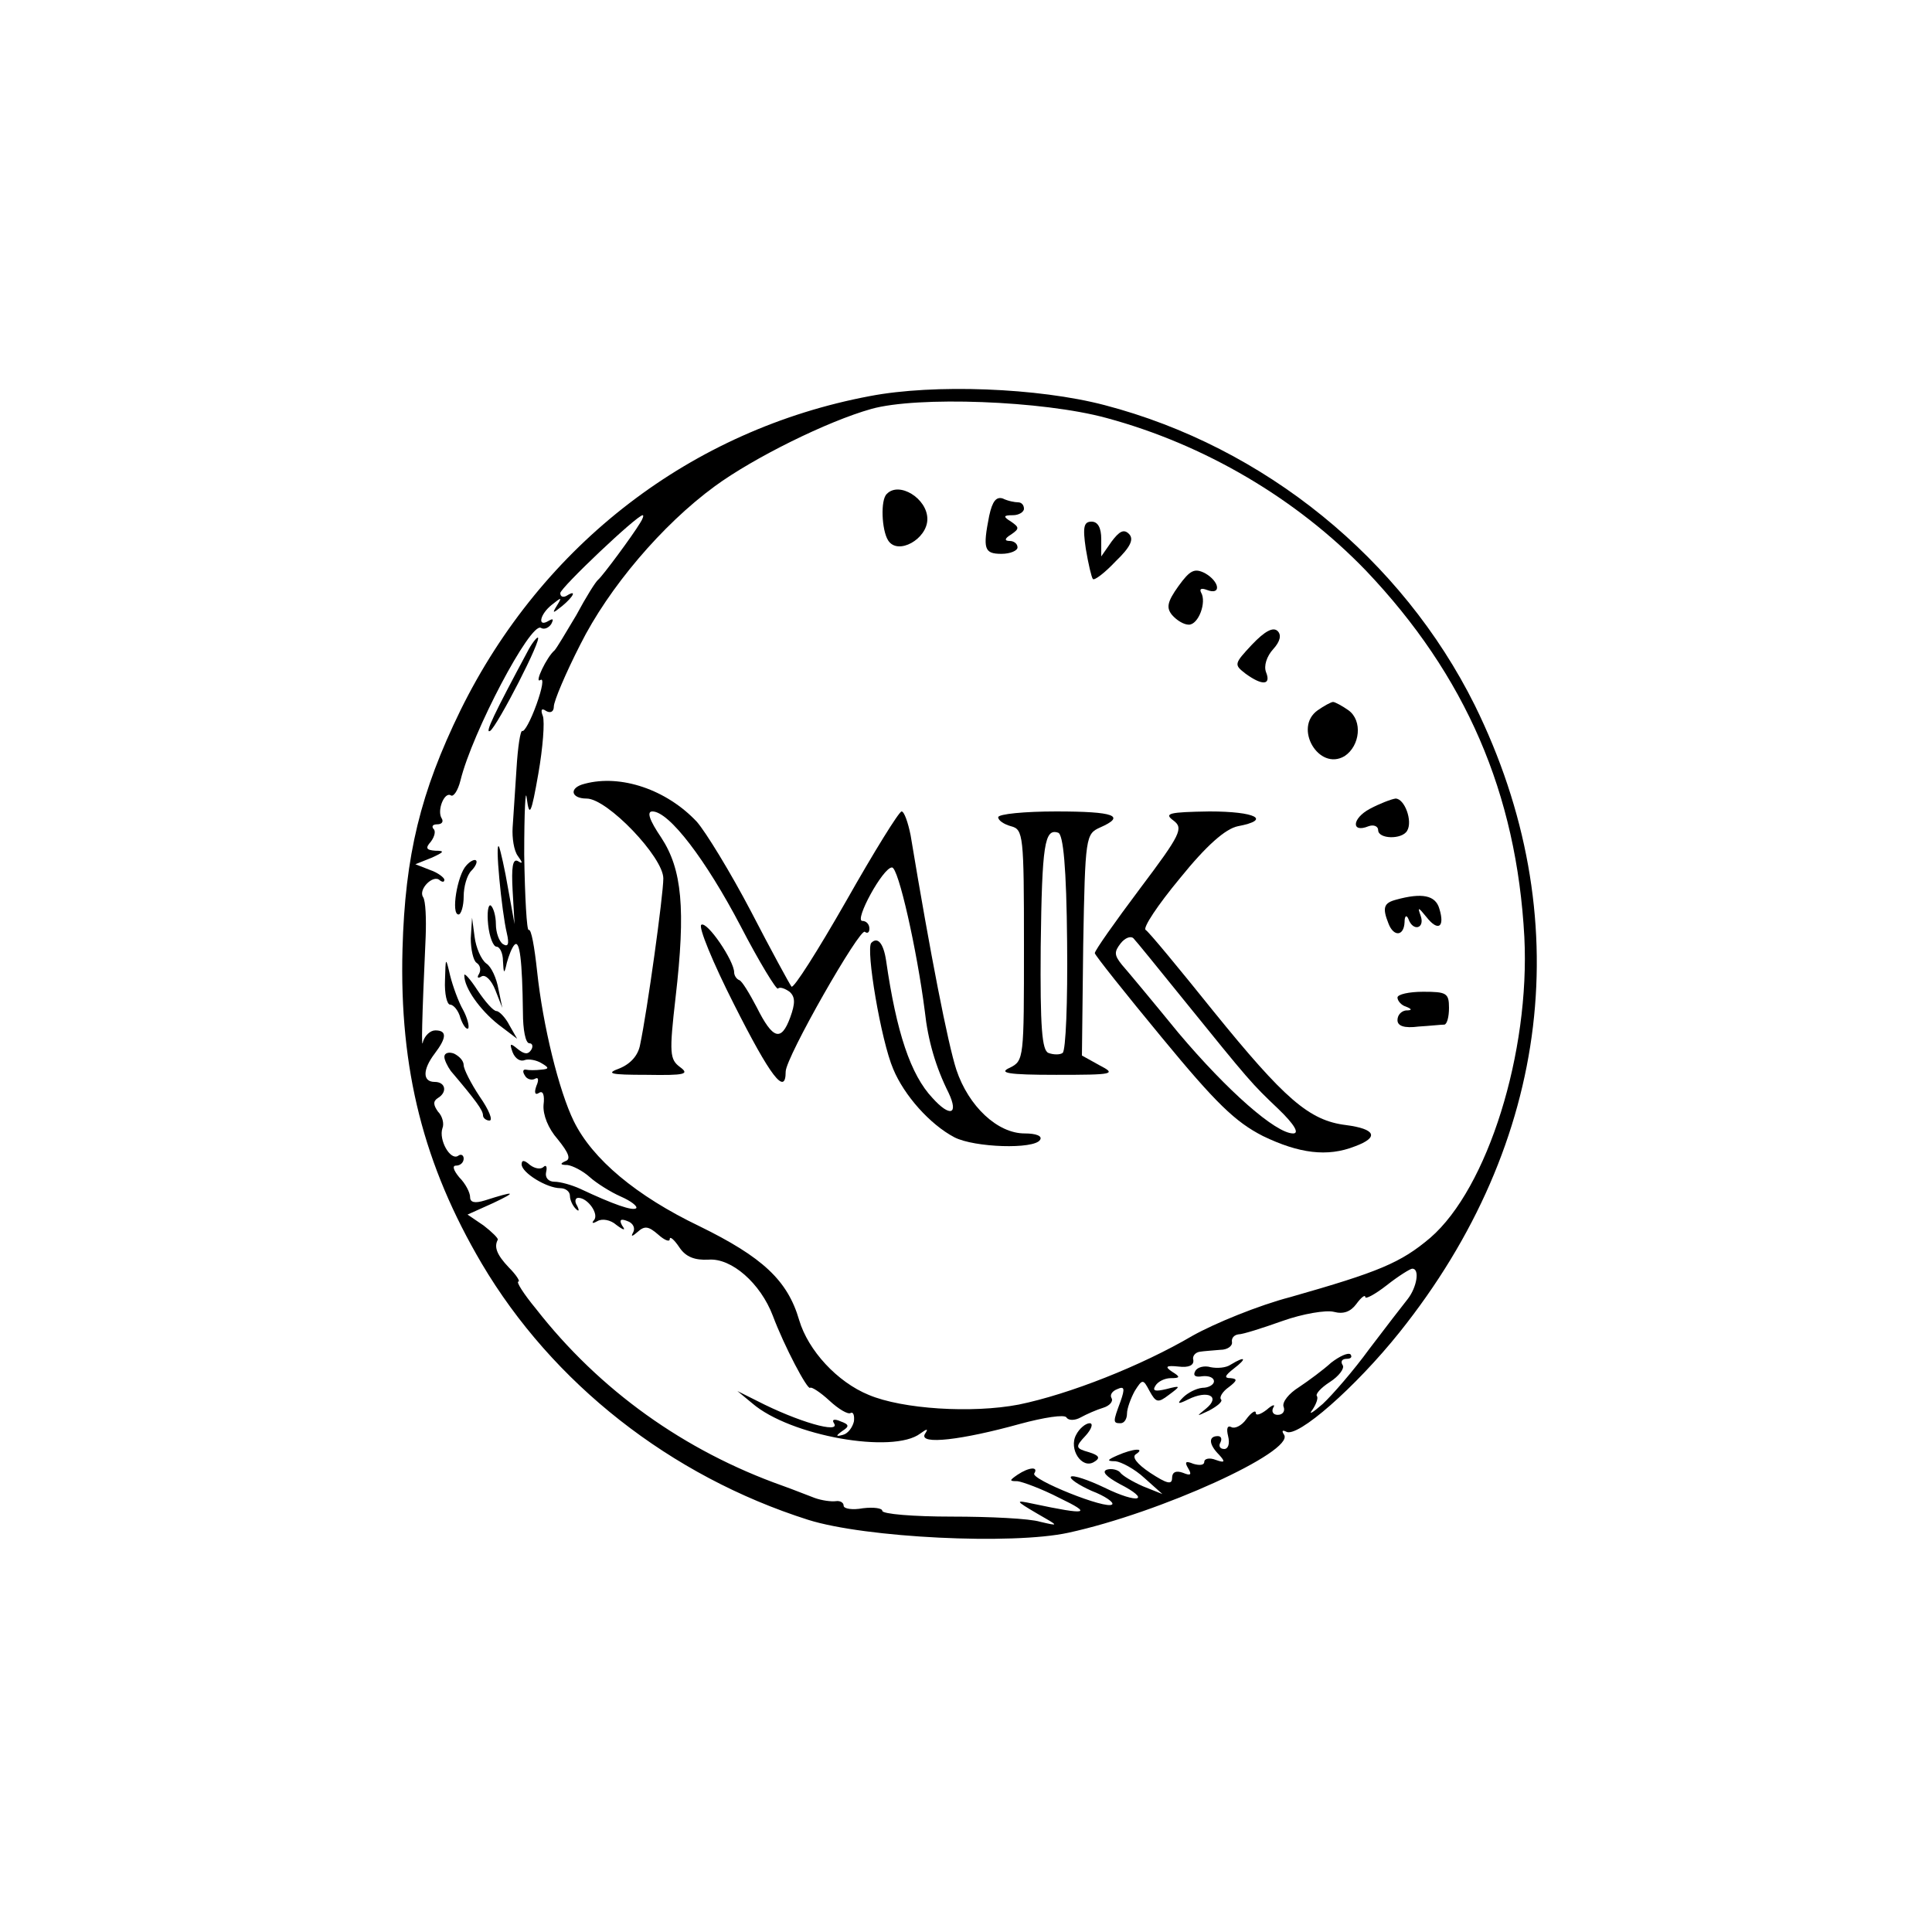 <?xml version="1.0" standalone="no"?>
<!DOCTYPE svg PUBLIC "-//W3C//DTD SVG 20010904//EN"
 "http://www.w3.org/TR/2001/REC-SVG-20010904/DTD/svg10.dtd">
<svg version="1.0" xmlns="http://www.w3.org/2000/svg"
 width="300pt" height="300pt" viewBox="0 0 300 300"
 preserveAspectRatio="xMidYMid meet">
<g transform="translate(0,300) scale(0.1,-0.1)"
fill="#000000" stroke="none">
<path d="M1351 2385 c-277 -52 -509 -230 -636 -488 -62 -127 -86 -225 -90
-371 -5 -187 33 -335 123 -488 110 -186 293 -330 507 -398 89 -28 317 -39 404
-20 143 31 351 126 335 152 -4 6 -3 8 3 5 17 -11 108 69 176 154 236 295 278
647 117 974 -113 227 -326 401 -575 466 -103 27 -265 33 -364 14z m367 -34
c152 -41 295 -125 403 -237 155 -163 234 -346 246 -569 9 -179 -57 -390 -146
-467 -46 -39 -80 -53 -217 -92 -50 -13 -118 -41 -152 -60 -80 -47 -192 -91
-270 -107 -73 -14 -181 -7 -233 15 -49 20 -94 69 -108 116 -18 62 -57 98 -155
146 -98 47 -166 104 -195 163 -23 47 -48 148 -57 233 -4 37 -9 66 -13 64 -3
-2 -6 51 -7 117 0 67 2 106 4 87 4 -30 7 -24 18 39 7 40 10 80 7 89 -4 10 -2
13 5 8 7 -4 12 -1 12 7 0 8 18 51 41 96 44 88 127 186 209 246 60 44 175 101
243 120 71 20 266 13 365 -14z m-724 -163 c-12 -20 -58 -82 -65 -88 -4 -3 -19
-27 -34 -55 -16 -27 -31 -52 -34 -55 -12 -10 -32 -52 -22 -46 6 4 3 -13 -6
-38 -9 -25 -19 -43 -22 -41 -3 1 -7 -25 -9 -59 -2 -33 -5 -74 -6 -91 -1 -16 2
-36 8 -44 8 -11 8 -13 0 -8 -8 4 -10 -10 -8 -46 l3 -52 -10 55 c-5 30 -12 60
-14 65 -7 13 4 -101 12 -134 4 -17 2 -22 -6 -17 -6 4 -11 18 -11 31 0 13 -4
26 -8 29 -4 2 -6 -11 -4 -30 2 -19 8 -34 13 -34 5 0 10 -10 10 -22 1 -21 2
-21 6 -3 3 11 8 24 12 28 8 8 12 -24 13 -105 0 -27 4 -48 10 -48 5 0 6 -5 3
-10 -5 -8 -11 -7 -21 1 -12 10 -13 9 -8 -5 4 -10 12 -15 19 -12 6 2 18 0 26
-5 12 -7 12 -9 -1 -10 -8 -1 -19 -1 -23 0 -5 1 -6 -3 -2 -9 3 -6 11 -8 16 -5
5 3 6 -2 2 -11 -4 -11 -2 -15 4 -11 6 4 9 -3 7 -19 -1 -15 7 -36 22 -53 17
-21 21 -31 12 -34 -9 -4 -8 -6 3 -6 8 -1 24 -9 35 -19 10 -9 32 -23 48 -30 16
-7 26 -15 24 -18 -5 -5 -36 6 -87 30 -13 6 -31 11 -40 11 -9 0 -15 6 -13 15 2
8 0 12 -4 8 -4 -4 -13 -3 -21 3 -9 8 -13 8 -13 1 0 -13 39 -37 60 -37 8 0 15
-5 15 -12 0 -6 4 -15 9 -20 5 -5 6 -3 2 5 -4 6 -3 12 2 12 15 0 33 -26 24 -35
-4 -5 -1 -5 6 -1 7 4 20 2 29 -6 12 -9 15 -9 9 -1 -5 9 -2 11 8 7 9 -3 13 -11
9 -18 -4 -7 -1 -6 7 1 11 10 17 9 32 -4 10 -9 18 -12 18 -7 0 5 7 -1 15 -13
10 -15 24 -20 45 -19 36 3 81 -37 100 -87 18 -48 54 -116 58 -112 2 2 16 -7
30 -20 14 -13 29 -22 33 -19 4 2 6 -4 5 -13 -2 -9 -9 -19 -17 -21 -11 -3 -12
-2 -1 6 11 7 11 10 -3 15 -9 4 -14 3 -10 -3 11 -17 -56 2 -120 35 l-30 15 23
-19 c59 -51 219 -79 261 -47 11 8 13 8 7 -1 -9 -17 58 -9 148 16 37 10 69 15
72 10 3 -5 13 -5 22 0 9 5 25 12 35 15 10 3 16 10 13 15 -3 5 1 11 9 14 11 5
12 1 5 -19 -12 -32 -12 -34 0 -34 6 0 10 7 10 15 0 8 6 24 12 35 12 19 13 19
23 0 10 -18 13 -19 30 -6 19 14 19 15 -4 9 -17 -4 -22 -3 -17 5 4 7 15 12 24
12 15 0 15 2 2 10 -12 8 -9 10 10 8 16 -2 24 2 23 10 -2 6 3 12 10 13 6 1 21
2 32 3 11 0 19 6 18 12 -1 6 3 11 10 12 7 0 38 10 69 21 31 11 67 17 79 14 15
-4 26 0 35 12 8 11 14 15 14 11 0 -4 15 4 33 18 19 15 37 26 40 26 12 0 7 -29
-7 -47 -8 -10 -35 -45 -60 -78 -24 -33 -57 -71 -72 -85 -16 -14 -23 -18 -16
-9 6 9 9 18 7 21 -3 3 6 13 20 22 14 9 23 21 20 26 -4 6 -1 10 6 10 7 0 9 3 6
7 -4 3 -17 -3 -30 -13 -12 -11 -35 -28 -50 -38 -16 -10 -26 -23 -24 -30 3 -7
-1 -13 -9 -13 -7 0 -10 5 -7 11 4 6 -1 5 -10 -3 -9 -7 -17 -10 -17 -5 0 5 -7
1 -15 -10 -7 -10 -18 -15 -23 -12 -6 3 -8 -2 -5 -14 3 -12 0 -20 -6 -20 -7 0
-9 5 -6 10 3 6 1 10 -4 10 -15 0 -14 -13 2 -29 10 -11 9 -13 -5 -8 -10 4 -18
2 -18 -3 0 -5 -7 -6 -17 -3 -12 5 -14 3 -8 -7 6 -10 4 -12 -8 -7 -11 4 -17 1
-17 -8 0 -11 -8 -9 -34 8 -21 14 -29 25 -22 29 15 10 -4 9 -29 -2 -16 -7 -17
-9 -3 -9 9 -1 30 -12 45 -26 l28 -25 -30 12 c-16 7 -33 17 -36 22 -4 4 -13 6
-20 4 -9 -3 -1 -11 19 -22 51 -26 30 -32 -23 -6 -25 12 -49 20 -52 17 -3 -3
12 -13 32 -22 21 -8 35 -18 32 -21 -8 -9 -127 39 -121 48 7 11 -8 10 -26 -2
-13 -9 -13 -10 0 -10 8 -1 38 -12 65 -26 52 -25 44 -27 -41 -9 -28 6 -28 5 6
-15 35 -20 35 -20 5 -13 -16 5 -78 8 -137 8 -60 0 -108 4 -108 9 0 4 -13 6
-30 4 -16 -3 -30 -1 -30 4 0 5 -6 8 -12 7 -7 -1 -22 1 -33 5 -11 4 -33 13 -50
19 -152 54 -284 148 -383 275 -19 23 -31 42 -27 42 3 0 -3 10 -15 22 -19 20
-23 32 -17 43 1 2 -9 12 -22 22 l-25 17 40 18 c38 18 34 19 -13 4 -16 -5 -23
-3 -23 5 0 7 -7 21 -17 31 -9 11 -11 18 -5 18 7 0 12 5 12 11 0 5 -4 8 -9 4
-12 -7 -30 25 -24 43 3 7 0 19 -7 26 -7 10 -8 16 0 21 15 9 12 25 -5 25 -19 0
-19 19 0 44 19 25 19 36 1 36 -8 0 -16 -8 -19 -17 -3 -17 -2 31 4 163 1 27 0
55 -4 61 -8 12 16 36 26 26 4 -3 7 -3 7 1 0 3 -10 11 -22 15 l-23 9 25 10 c20
9 21 11 6 11 -14 1 -16 4 -7 14 6 8 8 17 4 20 -3 4 -1 7 6 7 7 0 10 4 7 9 -8
12 4 42 14 36 4 -3 11 7 15 23 18 74 109 247 125 237 5 -3 12 0 16 6 4 8 3 9
-4 5 -18 -11 -14 10 5 25 15 12 16 12 8 -1 -8 -13 -7 -13 8 -1 18 15 23 26 7
16 -5 -3 -10 -2 -10 4 0 8 119 121 128 121 2 0 0 -6 -4 -12z"/>
<path d="M1377 2233 c-10 -9 -8 -56 2 -72 15 -24 61 2 61 33 0 32 -44 59 -63
39z"/>
<path d="M1536 2199 c-10 -51 -8 -59 19 -59 14 0 25 5 25 10 0 6 -6 10 -12 10
-9 0 -8 4 2 10 13 9 13 11 0 20 -13 8 -12 10 3 10 9 0 17 5 17 10 0 6 -4 10
-9 10 -5 0 -16 2 -24 6 -10 3 -16 -4 -21 -27z"/>
<path d="M1686 2148 c4 -24 9 -45 11 -47 2 -3 18 9 35 27 24 23 29 35 21 43
-8 8 -15 4 -27 -12 l-16 -23 0 27 c0 17 -5 27 -15 27 -12 0 -14 -8 -9 -42z"/>
<path d="M1830 2090 c-18 -25 -19 -34 -10 -45 7 -8 18 -15 26 -15 15 0 28 35
19 50 -3 6 1 7 9 4 23 -9 20 13 -3 26 -16 8 -23 5 -41 -20z"/>
<path d="M1944 1999 c-28 -30 -28 -31 -10 -45 26 -19 40 -18 32 2 -4 10 1 25
11 36 11 12 13 22 7 28 -7 7 -20 0 -40 -21z"/>
<path d="M2046 1897 c-38 -27 2 -95 42 -71 24 16 28 55 6 71 -10 7 -21 13 -24
13 -3 0 -14 -6 -24 -13z"/>
<path d="M908 1783 c-25 -6 -22 -23 3 -23 32 0 119 -91 119 -124 0 -26 -25
-206 -36 -258 -3 -17 -15 -30 -32 -37 -22 -8 -15 -10 42 -10 60 -1 67 1 52 12
-16 12 -17 21 -7 108 16 138 10 199 -22 248 -19 28 -23 41 -14 41 26 0 83 -75
137 -178 29 -56 56 -100 58 -97 3 3 11 0 18 -5 9 -8 9 -18 1 -40 -14 -38 -27
-34 -52 16 -11 21 -23 41 -27 42 -5 2 -8 8 -8 12 0 18 -42 80 -51 74 -5 -3 18
-59 51 -124 56 -111 80 -143 80 -104 0 22 116 225 123 217 4 -3 7 -1 7 5 0 7
-5 12 -11 12 -13 0 32 83 46 83 10 1 39 -129 51 -223 5 -46 17 -87 37 -127 16
-34 2 -38 -25 -8 -34 36 -56 102 -72 213 -4 27 -13 38 -23 28 -9 -9 15 -152
34 -196 17 -41 57 -86 95 -106 31 -16 124 -19 133 -4 4 6 -6 10 -24 10 -42 0
-87 42 -106 99 -13 40 -40 177 -71 364 -4 20 -10 37 -14 37 -4 0 -43 -63 -86
-139 -44 -77 -82 -137 -85 -133 -3 4 -32 57 -63 117 -32 61 -70 123 -84 139
-47 50 -118 74 -174 59z"/>
<path d="M2127 1744 c-28 -15 -29 -38 -2 -27 8 3 15 0 15 -6 0 -14 37 -15 45
-1 9 15 -4 50 -18 50 -7 -1 -25 -8 -40 -16z"/>
<path d="M1550 1731 c0 -5 9 -11 20 -14 19 -5 20 -14 20 -185 0 -176 0 -179
-22 -190 -18 -8 -4 -11 72 -11 90 0 94 1 67 15 l-27 15 2 172 c3 168 4 172 26
182 41 18 23 25 -68 25 -49 0 -90 -4 -90 -9z m107 -194 c1 -92 -2 -169 -7
-172 -4 -3 -14 -3 -22 0 -10 4 -13 39 -12 165 2 159 6 184 27 177 8 -2 13 -54
14 -170z"/>
<path d="M1822 1726 c16 -12 12 -21 -52 -106 -39 -52 -70 -96 -70 -100 0 -3
47 -62 104 -131 84 -102 114 -131 157 -153 56 -27 100 -33 143 -16 38 14 32
27 -14 33 -57 7 -95 40 -206 177 -53 66 -100 123 -105 126 -5 3 19 39 53 80
42 52 71 77 90 81 53 10 28 23 -44 23 -63 -1 -71 -3 -56 -14z m14 -276 c106
-131 107 -132 149 -172 25 -24 33 -38 23 -38 -27 0 -102 66 -178 156 -40 49
-80 97 -88 106 -12 15 -12 20 -2 33 7 9 16 12 20 8 4 -4 38 -46 76 -93z"/>
<path d="M2168 1603 c-19 -5 -22 -12 -12 -37 8 -21 24 -20 25 2 0 10 3 12 6 5
7 -20 26 -15 19 5 -5 14 -4 14 9 -2 18 -23 29 -16 20 13 -6 21 -27 25 -67 14z"/>
<path d="M2170 1451 c0 -5 6 -12 13 -14 10 -4 10 -6 0 -6 -7 -1 -13 -7 -13
-15 0 -9 10 -13 33 -10 17 1 35 3 40 3 4 1 7 12 7 26 0 23 -4 25 -40 25 -22 0
-40 -4 -40 -9z"/>
<path d="M819 1988 c-51 -95 -67 -128 -58 -123 11 7 82 145 74 145 -2 0 -10
-10 -16 -22z"/>
<path d="M724 1656 c-14 -15 -24 -76 -12 -76 4 0 8 13 8 28 0 15 5 33 12 40 6
6 10 14 7 16 -2 2 -9 -1 -15 -8z"/>
<path d="M731 1543 c0 -17 4 -35 9 -38 6 -4 7 -11 4 -17 -4 -6 -2 -8 4 -4 6 3
15 -6 21 -21 l11 -28 -6 29 c-3 17 -11 35 -19 40 -8 6 -16 25 -18 41 l-4 30
-2 -32z"/>
<path d="M691 1478 c-1 -21 3 -38 8 -38 5 0 13 -9 16 -21 4 -11 9 -18 12 -16
2 3 -1 16 -8 29 -7 12 -16 37 -20 53 -7 30 -7 29 -8 -7z"/>
<path d="M721 1485 c0 -19 24 -53 53 -76 l29 -22 -12 21 c-6 12 -16 22 -20 22
-5 0 -18 15 -30 33 -11 17 -21 28 -20 22z"/>
<path d="M690 1359 c0 -5 5 -15 10 -22 39 -46 50 -61 50 -69 0 -4 5 -8 10 -8
6 0 -1 17 -15 37 -14 21 -25 43 -25 49 0 7 -7 14 -15 18 -8 3 -15 1 -15 -5z"/>
<path d="M1911 881 c-7 -5 -21 -6 -31 -4 -10 3 -21 0 -24 -6 -4 -7 0 -10 11
-8 10 1 18 -2 18 -8 0 -5 -8 -10 -18 -10 -10 -1 -23 -8 -30 -15 -10 -10 -8
-11 8 -3 30 15 51 5 28 -14 -16 -13 -16 -13 5 -3 13 7 21 14 18 17 -3 3 2 12
12 19 13 10 14 13 3 14 -11 0 -9 4 5 15 21 16 18 20 -5 6z"/>
<path d="M1671 772 c-12 -22 9 -54 28 -42 10 6 8 10 -8 15 -21 6 -22 8 -5 26
9 10 12 19 6 19 -6 0 -16 -8 -21 -18z"/>
</g>
</svg>

